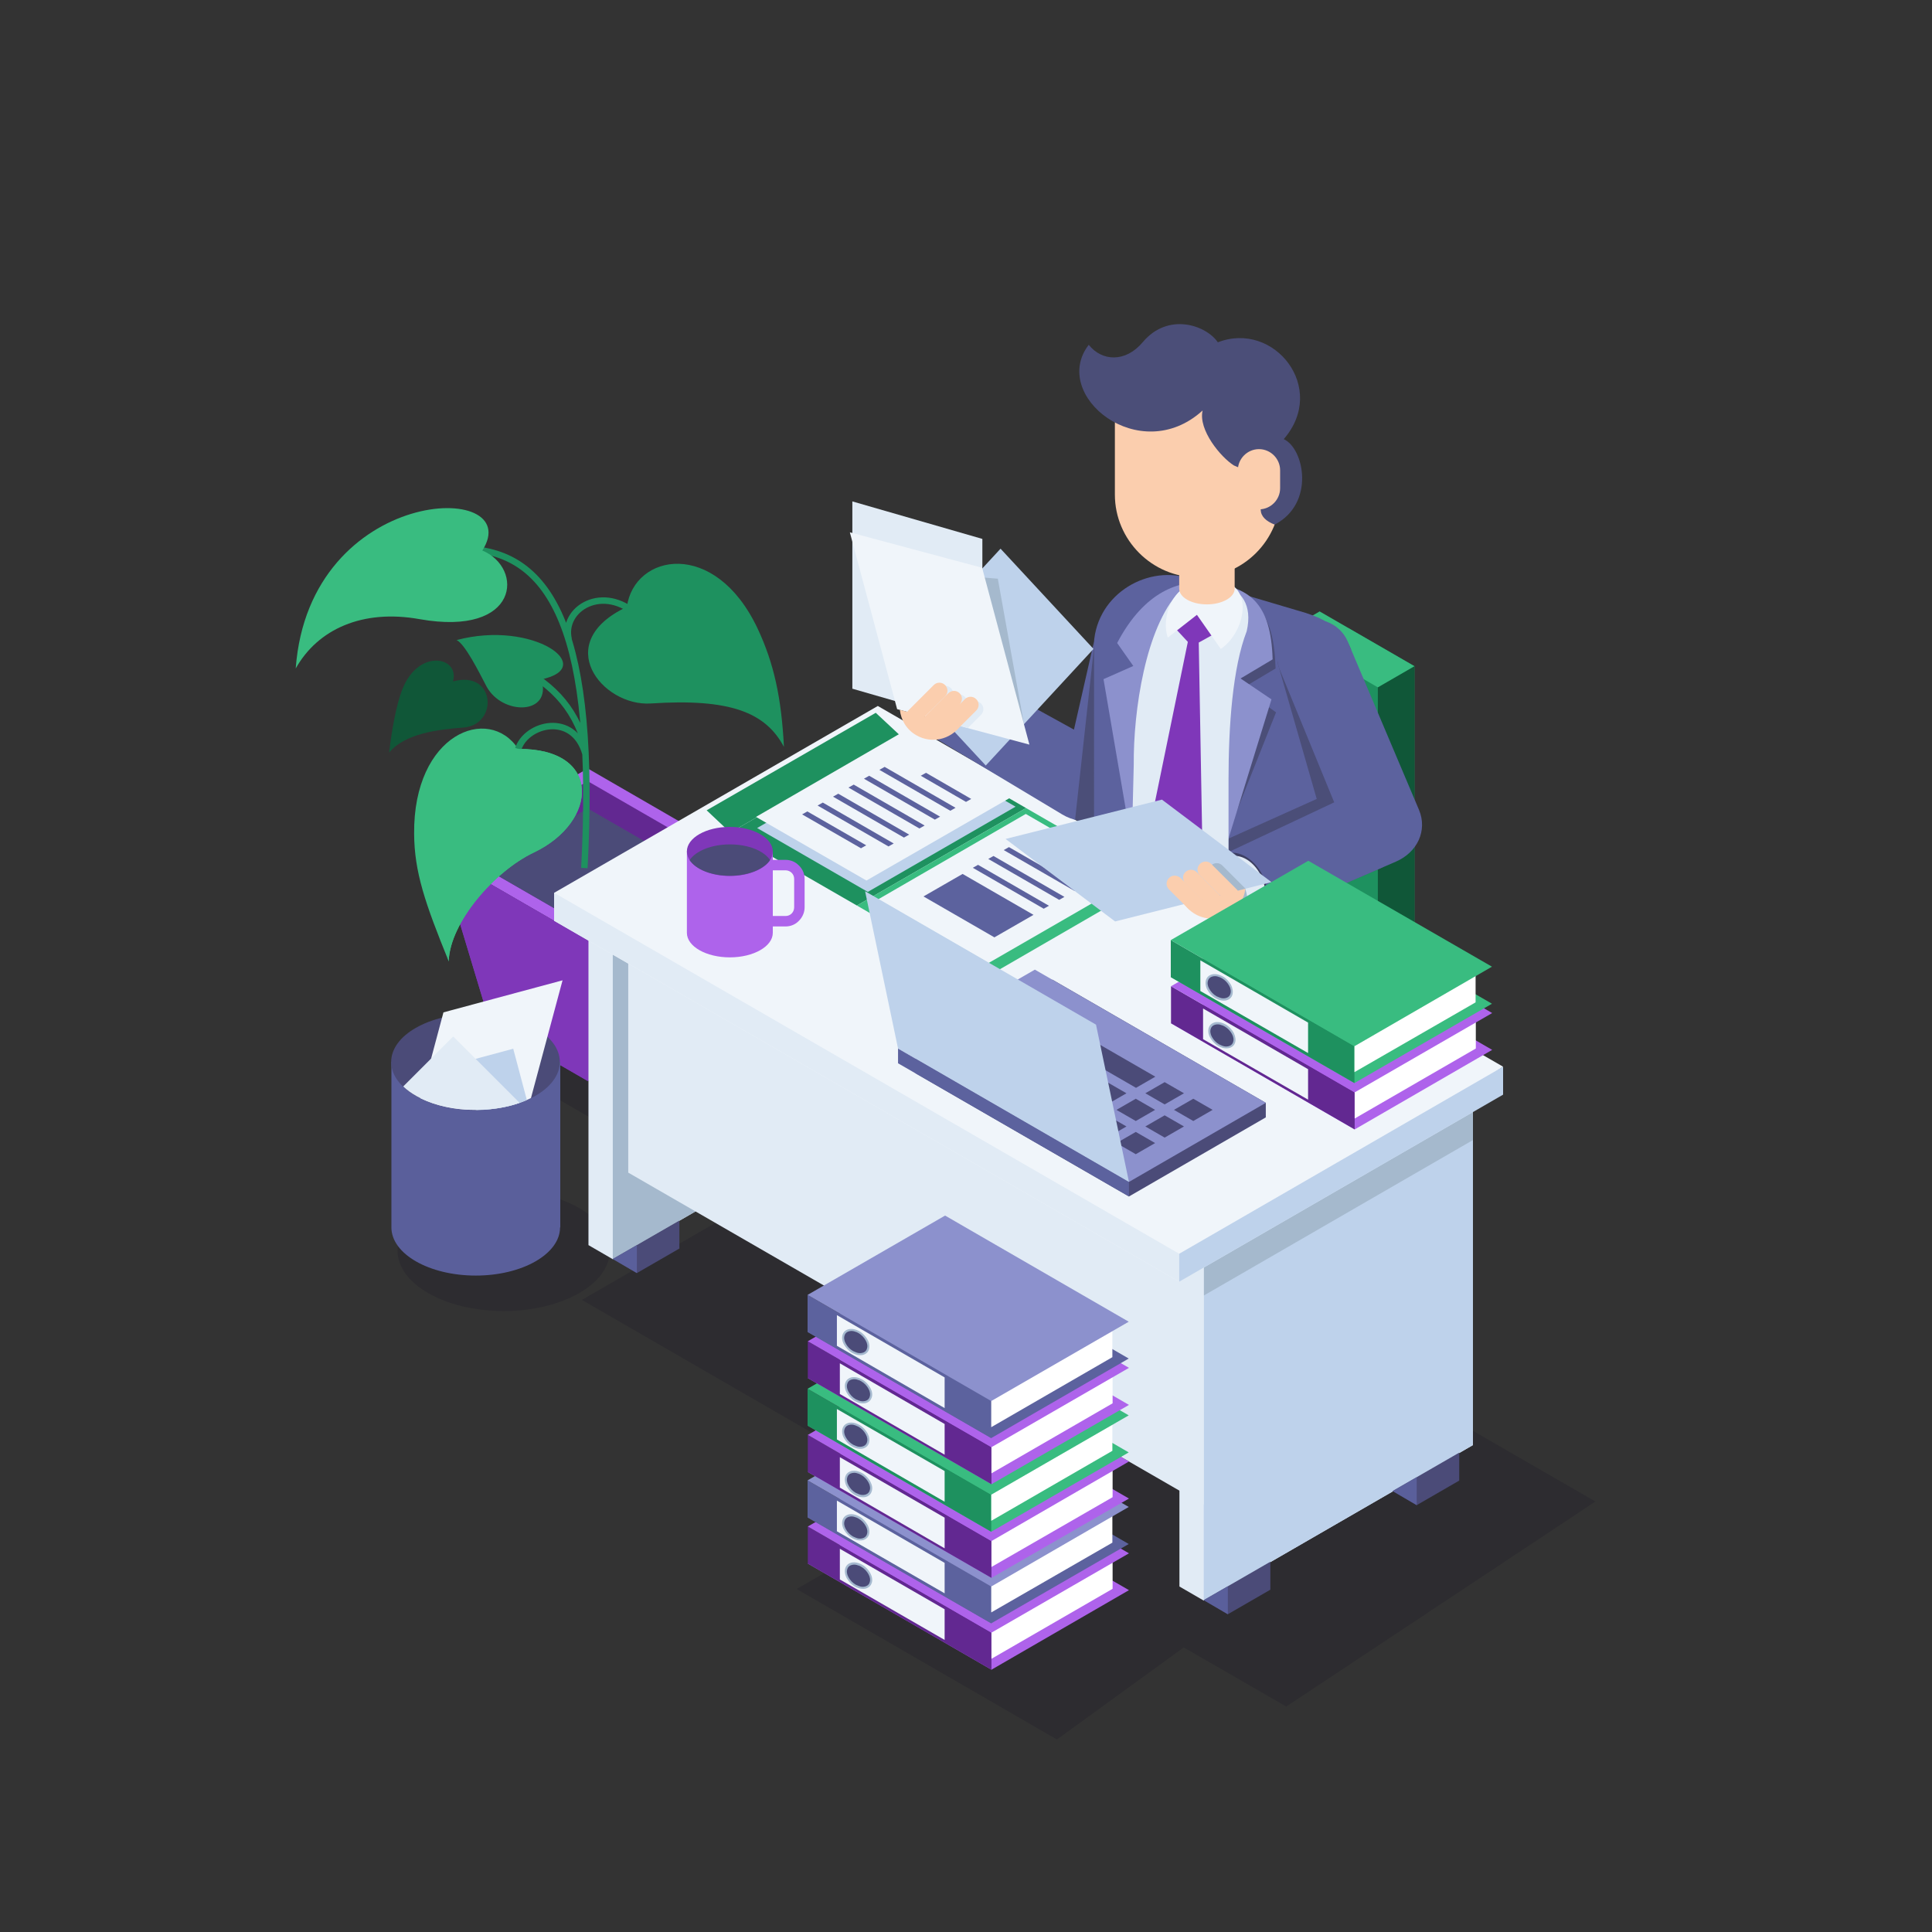 <svg version="1.1" id="_x31_" xmlns="http://www.w3.org/2000/svg" x="0" y="0" viewBox="0 0 850 850" xml:space="preserve"><rect x="0" y="0" width="850" height="850" fill="#333333" stroke="none"/><style>.st1{fill:#ae63eb}.st1,.st2,.st3,.st4,.st5,.st6{fill-rule:evenodd;clip-rule:evenodd}.st2{fill:#622891}.st3{fill:#4b4b78}.st4{fill:#7f37b9}.st5{fill:#105738}.st6{fill:#39bc80}.st10,.st11,.st12,.st13,.st14,.st8,.st9{fill-rule:evenodd;clip-rule:evenodd}.st8{fill:#1e915f}.st9{fill:#4b4e78}.st10{fill:#3d3f63}.st11{fill:#8c91cd}.st12{fill:#5c629e}.st13{fill:#bed2eb}.st14{fill:#a5b9cd}.st15{fill:#e1ebf5}.st15,.st16,.st17,.st18,.st19,.st20{fill-rule:evenodd;clip-rule:evenodd}.st16{fill:#f0f5fa}.st17{fill:#fbceae}.st18{fill:#5a5f9b}.st19{fill:#fff}.st20{fill:#a5b9cf}</style><switch><g><path d="M221.6 523.6c25.8 0 46.7 11.9 46.7 26.6s-20.9 26.6-46.7 26.6c-25.8 0-46.7-11.9-46.7-26.6s20.9-26.6 46.7-26.6zm1.3-53.1l65 37.5 65-37.5L288 433l-65.1 37.5zm297.9 254.3l45.1 26 136-90.2-299.7-173L256 571.9l157.4 90.9-62.9 36.3L465 765.3l55.8-40.5z" opacity=".2" fill-rule="evenodd" clip-rule="evenodd" fill="#181126"/><path class="st1" d="M258.6 338.1l-65.4 37.8 65.4 37.8 65.4-37.8z"/><path class="st2" d="M258.6 343.7l-55.8 32.2 55.8 32.2 55.8-32.2z"/><path class="st3" d="M213.2 381.9l45.4 26.2 45.4-26.2-45.4-26.2z"/><path class="st4" d="M324 375.9l-22.6 75-42.8 24.7-42.8-24.7-22.6-75 65.4 37.8z"/><path class="st4" d="M193.2 375.9l22.6 75 42.8 24.7v-61.9z"/><path class="st5" d="M199.3 299.8c3.1-10.8-15.1-14.8-22.3 3.5-2.6 6.6-4.6 17.6-5.8 27.8 7-8.5 21.9-10.2 32.6-11 15.6-1.1 14.3-25.5-4.5-20.3z"/><path class="st6" d="M197.4 422.9c-10.4-25.6-15.1-39.2-15.2-56.1-.4-44 32.8-57 45.8-37.3 37.1-.3 35.3 32.1 6.8 45.6-17.2 8.2-36.8 30.6-37.4 47.8z"/><path d="M257.1 381.9c5.4-102.7-13.9-139.4-52.4-140.4m52.9 90.2c-5.2-18.5-25.9-13.4-29.6-2.2m22.2-48.2c-3.2-13.5 15.3-24.8 30.6-10.3m-61.1 18c19.9 9.4 31 18.6 37.1 36.5" fill="none" stroke="#1e915f" stroke-width="2.835" stroke-miterlimit="22.926" fill-rule="evenodd" clip-rule="evenodd"/><path class="st8" d="M238.2 298.9c25.1-5.3-3.5-26.3-37.3-17.3 3.7 1.8 9.7 13.8 13.2 20.5 7 12.8 28.9 12.5 24.1-3.2zm106.7 29.7c-1.1-21.6-4.4-36.8-11.6-52.1-18.8-39.8-54.3-32.9-57.5-9.5-33.6 15.8-10.8 43.9 10.5 42.5 34.9-2.3 50.5 3.9 58.6 19.1z"/><path class="st6" d="M197.4 422.9l-.1-.1c-1.2-6.3-1.9-12.8-1.9-19.5 0-29.3 12.5-55.6 32.5-74 0 .1.1.1.1.2 37.1-.3 35.3 32.1 6.8 45.6-17.2 8.2-36.8 30.6-37.4 47.8zm14.8-180.7c20-31.2-76.1-29.1-82.1 51.9 9.7-17.3 29.4-26.2 54.5-21.7 44 7.8 46-22.5 27.6-30.2z"/><path class="st9" d="M500.9 524.7c0 1.9-.4 3.7-1.2 5.2v9.1l-8.7-5c-2.1-1.2-3.5-4-3.5-7.4 0-5 3-9.4 6.7-9.9 3.7-.6 6.7 3 6.7 8z"/><path class="st10" d="M509.5 529.7c0 5-3 9.4-6.7 9.9s-6.7-3.1-6.7-8.1 3-9.4 6.7-9.9 6.7 3.1 6.7 8.1z"/><path class="st9" d="M500.9 582.9c0 1.9-.4 3.7-1.2 5.2v9.1l-8.7-5c-2.1-1.2-3.5-4-3.5-7.4 0-5 3-9.4 6.7-9.9 3.7-.6 6.7 3 6.7 8z"/><path class="st10" d="M509.5 587.9c0 5-3 9.4-6.7 9.9s-6.7-3.1-6.7-8.1 3-9.4 6.7-9.9 6.7 3.1 6.7 8.1z"/><path class="st9" d="M599.8 524.7c0 1.9-.4 3.7-1.2 5.2v9.1l-8.7-5c-2.1-1.2-3.5-4-3.5-7.4 0-5 3-9.4 6.7-9.9 3.7-.6 6.7 3 6.7 8z"/><path class="st10" d="M608.4 529.7c0 5-3 9.4-6.7 9.9s-6.7-3.1-6.7-8.1 3-9.4 6.7-9.9 6.7 3.1 6.7 8.1z"/><path class="st9" d="M599.8 582.6c0 1.9-.4 3.7-1.2 5.2v9.1l-8.7-5c-2.1-1.2-3.5-4-3.5-7.4 0-5 3-9.4 6.7-9.9 3.7-.6 6.7 3 6.7 8z"/><path class="st10" d="M608.4 587.6c0 5-3 9.4-6.7 9.9s-6.7-3.1-6.7-8.1 3-9.4 6.7-9.9 6.7 3.1 6.7 8.1z"/><path class="st11" d="M607.6 569v9.6l-11.8 6.8-49.3-28.7-49.7 28.6-11.8-6.8V569l41.4-23.9-41.1-23.7v-9.6l11.8-6.8 49.4 28.5 49.4-28.5 11.7 6.8-5.5 12.7-35.6 20.6z"/><path class="st12" d="M496.8 585.3v-9.5L485 569v9.5z"/><path class="st9" d="M595.8 585.4v-9.6l11.8-6.8v9.6z"/><path class="st12" d="M557.6 540.1c0 3.5-5 6.4-11.2 6.4-6.2 0-11.2-2.8-11.2-6.4v-16.8h22.3v16.8z"/><path class="st11" d="M546.5 529.7c6.1 0 11.2-2.9 11.2-6.4 0-3.5-5-6.4-11.2-6.4-6.1 0-11.2 2.9-11.2 6.4 0 3.5 5 6.4 11.2 6.4z"/><path class="st13" d="M553.1 521.4v-33.9h-13.2v33.9c0 2.1 3 3.8 6.6 3.8s6.6-1.7 6.6-3.8z"/><path class="st14" d="M553.1 503.5v-16h-13.2v16c1.9.8 4.1 1.2 6.6 1.2 2.4.1 4.7-.4 6.6-1.2z"/><path class="st12" d="M595.8 585.4v-9.5l-49.3-28.7v9.5l49.3 28.7zm-61.1-45l-49.4-28.5v9.5l41.1 23.8 8.3-4.8z"/><path class="st9" d="M496.8 585.3v-9.5l49.6-28.7v9.5l-49.6 28.7zm61.5-45l49.4-28.5v9.5l-41.1 23.8-8.3-4.8z"/><path class="st8" d="M605.8 441.5l16.5-9.5v18.6L536 500.5l-74.7-43.1v-18.7l70.3-40.5z"/><path class="st8" d="M622.3 293.1v157.6L536 500.5l-74.7-43.1v-18.6l70.2-40.5v-139l62 17.2 28.8 16.6z"/><path class="st5" d="M606.2 442.2v-140l16.1-9.3v157.7L536 500.5v-19.2z"/><path class="st6" d="M564.5 278.3l16.1-9.3 41.7 24.1-16.1 9.3zm-32.9 119.9l74.6 44-69.2 39.1-75.5-42.5z"/><path class="st12" d="M481.2 412.9V285.1c0-22.7 22.5-36.4 41.1-30.9l52.3 15.5c6.6 2.2 14.4 5.4 18.1 14.4l-5.7 57.7V447c0 10.3-3.7-6.4-18.5 2.1l-12.2 7-75.1-43.2z"/><path class="st9" d="M488.2 302l13.1-5.8-7.1-10.1c12.2-23.3 27.9-27.5 39-26.6 19.1 1.5 27.3 9.6 28 34.6l-14.6 8.7 14.8 10.6-28.8 72.4-30.9-4.3-13.5-79.5z"/><path class="st9" d="M594.4 285.7l-7.4 56.1 21.3 39.8-51.4 22-16.3-22v-12.7l38.7-17.4-17.1-59.5c-1.7-11.3 23-29.1 32.2-6.3z"/><path class="st11" d="M485.5 298.8l13.1-5.8-7.1-10.1c12.2-23.3 27.9-27.5 39-26.6 19.1 1.5 28.7 8.8 29.4 33.8l-14.1 8.4 13.6 9.2-22.8 73.8-37.5-3.2-13.6-79.5z"/><path class="st15" d="M498.8 336.5c-.2-24 5.3-60.5 19.9-76 8.5-7.8 35.2-6.2 29.8 17.2-6.2 16-8 41.7-8 65.4v103.2l-43.8-24.4 2.1-85.4z"/><path class="st4" d="M526.5 269.4l7.2 9.8-6.3 3.5 1.7 95.6-14.7 14.2-10.9-17.1 19.1-93-5.2-5.6z"/><path class="st16" d="M531 255c22.4-1.4 17.5 22.9 6.1 30.5l-10.5-15-12.8 10c-3-8.1 1.3-24.4 17.2-25.5z"/><path class="st17" d="M531 228.5c-6.7 0-12.2 5.5-12.2 12.2V259c0 3.8 5.4 6.9 12.2 6.9 6.7 0 12.2-3.1 12.2-6.9v-18.4c0-6.7-5.5-12.1-12.2-12.1z"/><path class="st17" d="M526.9 150.3c20 0 36.4 16.4 36.4 36.4v30.9c0 20-16.4 36.4-36.4 36.4s-36.4-16.4-36.4-36.4v-30.9c0-20 16.4-36.4 36.4-36.4zm0 0v103.6-103.6z"/><path class="st9" d="M561.4 212.7c-9.5 9.6-8.3 15.1-.6 18.1 17.9-9.3 13-33.5 4-37.6 19.5-22.5-4.3-52.2-29-42.6-5.2-7.6-21.9-13.3-33-.1-7.7 9.2-18.1 8.4-23.8 1.2-17.1 22.2 22.4 54.1 50.1 28.9-2 8.5 8 20.6 13.8 24.2l18.5 7.9z"/><path class="st17" d="M553.9 197.6c-5.1 0-9.3 4.2-9.3 9.3v7.9c0 5.1 4.2 9.3 9.3 9.3 5.1 0 9.3-4.2 9.3-9.3v-7.9c0-5.1-4.2-9.3-9.3-9.3z"/><path class="st15" d="M518.9 698l10.7 6.2L648 635.8V477.1l-129.1 74.5z"/><path class="st13" d="M529.6 557.7v146.5L648 635.8V489.3z"/><path class="st14" d="M529.6 557.7V570L648 501.6v-12.3z"/><path class="st15" d="M258.9 547.8l10.7 6.2L388 485.6V321.1l-129.1 74.5z"/><path class="st14" d="M269.6 401.7V554L388 485.6V333.3z"/><path class="st3" d="M280.2 560.1l-10.6-6.2 29.3-16.9v12.3z"/><path class="st18" d="M280.2 560.1v-12.3l-10.6 6.1z"/><path class="st3" d="M363.3 512.1l-10.6-6.2L382 489v12.3z"/><path class="st18" d="M363.3 512.1v-12.3l-10.6 6.1z"/><path class="st15" d="M276.4 515.9L529.6 662V557.6L276.4 411.4z"/><path class="st3" d="M540.2 710.2l-10.6-6.2 29.3-16.9v12.3z"/><path class="st18" d="M540.2 710.2v-12.3l-10.6 6.1z"/><path class="st3" d="M623.3 662.2l-10.6-6.2 29.3-16.9v12.3z"/><path class="st18" d="M623.3 662.2v-12.3l-10.6 6.1z"/><path class="st16" d="M386.2 310.6l275.1 158.7-142.5 94.6-275-158.8v-12.3z"/><path class="st15" d="M518.8 551.6v12.3l-275-158.8v-12.3z"/><path class="st13" d="M661.3 469.3v12.3l-142.5 82.3v-12.3z"/><path class="st12" d="M614.1 379.1l-62.4 27-14.2-29.8L587 353l-23.6-57.5c-3.7-8.1-.2-17.8 7.9-21.5 8.1-3.7 17.8-.2 21.5 7.9l31.5 74.4c3.8 9.1-.7 18.7-10.2 22.8z"/><path class="st10" d="M533 392.4c2.2 8.7 9.4 15.2 16.1 14.5 6.7-.7 10.3-8.4 8.1-17.2-2.2-8.7-9.4-15.2-16.1-14.5-6.7.7-10.3 8.4-8.1 17.2z"/><path class="st15" d="M535.5 391.2c1.3 5.3 5 13.1 8.9 14.9l7.2-3.3c4.1-2 6.1-7.6 4.5-13.9-1.9-7.4-8-12.9-13.7-12.3-.8.1-1.5.3-2.2.6l-7.6 3.5c-1.3 2.6 1.9 6.7 2.9 10.5z"/><path class="st14" d="M527.7 394.8c1.9 7.4 8 13 13.7 12.3 5.7-.6 8.8-7.2 6.9-14.6-1.9-7.4-8-13-13.7-12.3-5.6.6-8.7 7.2-6.9 14.6z"/><path class="st12" d="M467.3 358.3l-62.8-37.7 20.1-26 47.9 26.4 8.8-38.7-.1 78.6c-4.4.9-9.4.1-13.9-2.6z"/><path class="st9" d="M481.3 285l-.1 75.7c-3.4.8-4.6 1.3-8.2-.1l8.3-75.6z"/><path class="st13" d="M392.8 292.7l40.9 44.1 47.4-51.3-40.9-44.1z"/><path class="st14" d="M395.2 295.2l16.3 17.6 37.3 7.7 1.7-1.9-11.5-64-31.3-2.5-13.8 39.4z"/><path class="st15" d="M375 303l57.2 16.5v-82.4L375 220.6z"/><path class="st8" d="M395.7 323.3l55.7 32.2-74.4 42.9-55.7-32.1z"/><path class="st6" d="M451.4 355.5l55.6 32.1-74.3 43-55.7-32.2z"/><path class="st16" d="M394.7 312l58.2 15.6-20.8-77.8-58.2-15.6z"/><path class="st15" d="M417.9 318.2l7.9 2.1 5.8-5.8c1.4-1.4 1.4-3.6 0-5s-3.6-1.4-5 0l-8.7 8.7zm-13.2-6.7l8.7-8.7c1.4-1.4 3.6-1.4 5 0 1.1 1.1 1.3 2.7.7 4l.3-.3c1.4-1.4 3.6-1.4 5 0s1.4 3.6 0 5l-5.8 5.8-7.9-2.1 1.6-1.6-7.6-2.1z"/><path class="st17" d="M395.9 312.3c.5 4.5 3 8.8 7.3 11.2 6.6 3.8 14.9 1.9 19.3-4.1l-26.6-7.1z"/><path class="st17" d="M429.5 307.6c1.4 1.4 1.4 3.6 0 5l-8.4 8.4c-1.4 1.4-3.6 1.4-5 0s-3.5-1.5-2.1-2.9l10.5-10.5c1.4-1.4 3.6-1.4 5 0zm-7.3-2.6c1.4 1.4 1.3 3.5 0 4.9l-8.4 8.4c-1.4 1.4-3.6 1.5-5 .1s-3.7-1.3-2.4-2.6l10.7-10.7c1.5-1.5 3.7-1.5 5.1-.1z"/><path class="st17" d="M415.8 301.4c1.4 1.4 1.4 3.6 0 5l-8.4 8.4c-1.4 1.4-3.6 1.4-5 0s-4.3-.8-2.9-2.1l11.3-11.3c1.4-1.4 3.6-1.4 5 0z"/><path class="st13" d="M398.1 326.8l48.7 28.1-65 37.5-48.7-28.1z"/><path class="st16" d="M451.3 358.1l48.6 28.1-65 37.5-48.6-28z"/><path class="st8" d="M310.9 356.5l74.4-42.9 10.4 9.7-74.4 43z"/><path class="st16" d="M397.6 321.8l48.7 28.1-65.1 37.5-48.6-28z"/><path class="st12" d="M355.2 357l25.9 14.9-2.3 1.3-25.9-14.9 2.3-1.3zm52.2-17l19.9 11.5-2.3 1.3-19.9-11.5 2.3-1.3zm-18.2-2.6l-2.3 1.3 31.2 18 2.3-1.3-31.2-18zm-6.8 3.9l-2.3 1.3 31.2 18 2.3-1.3-31.2-18zm-6.8 3.9l-2.3 1.3 31.2 18 2.3-1.3-31.2-18zm-6.8 4l-2.3 1.3 31.2 18 2.3-1.3-31.2-18zm-6.8 3.9l-2.3 1.3 31.2 18 2.3-1.3-31.2-18zm100.1 22.2l19.9 11.5-2.3 1.3-19.9-11.5 2.3-1.3zm-18.2-2.6l-2.3 1.3 31.2 18 2.3-1.3-31.2-18zm-6.8 3.9l-2.3 1.3 31.2 18 2.3-1.3-31.2-18zm-6.8 3.9l-2.3 1.3 31.2 18 2.3-1.3-31.2-18zm-6.8 4l31.2 18-17.2 9.9-31.2-18z"/><path class="st13" d="M490.6 405.4l68.8-17.3-48.2-36.3-68.8 17.3z"/><path class="st14" d="M540 393l8-2-10.2-10.2c-1.4-1.4-3.6-1.4-5 0s-1.4 3.6 0 5l7.2 7.2z"/><path class="st17" d="M547.9 391c-.5 4.5-3 8.8-7.3 11.2-6.6 3.8-14.9 1.9-19.3-4.1l26.6-7.1z"/><path class="st17" d="M514.3 386.3c-1.4 1.4-1.4 3.6 0 5l8.4 8.4c1.4 1.4 3.6 1.4 5 0s3.5-1.5 2.2-2.9l-10.5-10.5c-1.5-1.4-3.8-1.4-5.1 0z"/><path class="st17" d="M521.5 383.7c-1.4 1.4-1.3 3.5 0 4.9l8.4 8.4c1.4 1.4 3.6 1.5 5 .1s3.7-1.3 2.4-2.6l-10.7-10.7c-1.4-1.5-3.7-1.5-5.1-.1z"/><path class="st17" d="M527.9 380.1c-1.4 1.4-1.4 3.6 0 5l8.4 8.4c1.4 1.4 3.6 1.4 5 0s4.3-.8 2.9-2.1l-11.3-11.3c-1.3-1.4-3.6-1.4-5 0z"/><path class="st1" d="M345.6 378.3h-12.8v4.6h12.8c1 0 2 .4 2.7 1.1.7.7 1.1 1.6 1.1 2.7v12.5c0 1-.4 2-1.1 2.7-.7.7-1.6 1.1-2.7 1.1h-12.8v4.6h12.8c2.3 0 4.4-.9 5.9-2.5 1.5-1.5 2.5-3.6 2.5-5.9v-12.5c0-2.3-.9-4.4-2.5-5.9-1.5-1.6-3.6-2.5-5.9-2.5z"/><path class="st1" d="M302.2 410.4c0 6 8.5 10.8 18.9 10.8 10.4 0 18.9-4.8 18.9-10.8v-35.8h-37.8v35.8z"/><path class="st4" d="M321.1 385.4c10.4 0 18.9-4.8 18.9-10.8 0-5.9-8.5-10.8-18.9-10.8-10.4 0-18.9 4.8-18.9 10.8 0 5.9 8.5 10.8 18.9 10.8z"/><path class="st3" d="M303.4 378.4c2.7 4.1 9.6 6.9 17.7 6.9s15-2.9 17.7-6.9c-2.7-4.1-9.6-6.9-17.7-6.9s-15 2.9-17.7 6.9zM463 431l93.9 54.2v6.4l-60.2 34.8-93.9-54.2v-6.4z"/><path class="st11" d="M455.3 426.6l101.6 58.6-60.2 34.8-101.6-58.7z"/><path class="st12" d="M496.7 520v6.4l-101.6-58.6v-6.5z"/><path class="st3" d="M499.7 507.8l-8.5-4.9 8.5-4.9 8.5 4.9-8.5 4.9zM466 459.1l8.5-4.9c11.3 6.5 22.5 13 33.8 19.5l-8.5 4.9c-11.3-6.5-22.6-13-33.8-19.5zm21.1 41.4l8.5-4.9-8.5-4.9-8.5 4.9 8.5 4.9zm-12.6-7.3l-8.5-4.9 8.5-4.9 8.5 4.9-8.5 4.9zm-12.6-7.3l8.5-4.9-8.5-4.9-8.5 4.9 8.5 4.9zm-12.7-7.3l-8.5-4.9 8.5-4.9 8.5 4.9-8.5 4.9zm-12.6-7.3l8.5-4.9-8.5-4.9-8.5 4.9 8.5 4.9zM424 464l-8.5-4.9 8.5-4.9 8.5 4.9-8.5 4.9zm12.6-17.1l-8.5 4.9 8.5 4.9 8.5-4.9-8.5-4.9zm12.6 7.3l8.5 4.9-8.5 4.9-8.5-4.9 8.5-4.9zm12.7 7.3l-8.5 4.9 8.5 4.9 8.5-4.9-8.5-4.9zm12.6 7.3l-8.5 4.9 8.5 4.9 8.5-4.9-8.5-4.9zm12.6 7.3l-8.5 4.9 8.5 4.9 8.5-4.9-8.5-4.9zm12.6 7.3l8.5 4.9-8.5 4.9-8.5-4.9 8.5-4.9zm12.7 7.3l-8.5 4.9 8.5 4.9 8.5-4.9-8.5-4.9zm-63.2-51l8.5 4.9-8.5 4.9-8.5-4.9 8.5-4.9zm12.7 7.2l-8.5 4.9 8.5 4.9 8.5-4.9-8.5-4.9zm50.5 29.2l-8.5 4.9 8.5 4.9 8.5-4.9-8.5-4.9zm12.6 7.3l8.5 4.9-8.5 4.9-8.5-4.9 8.5-4.9z"/><path class="st13" d="M380.6 392.1l101.6 58.7 14.5 69.2-101.6-58.7z"/><path class="st1" d="M575.7 415.3l-60.5 34.9 80.8 46.7 60.5-35z"/><path class="st2" d="M515.2 433.9v16.3l80.8 46.7v-16.3z"/><path class="st19" d="M649.3 445v16.3L596 492.1v-16.3z"/><path class="st1" d="M575.7 399l-60.5 34.9 80.8 46.7 60.5-34.9z"/><path class="st6" d="M575.6 394.9l-60.5 35 80.8 46.6 60.5-34.9z"/><path class="st8" d="M515.1 413.6v16.3l80.8 46.6v-16.2z"/><path class="st19" d="M649.2 424.7V441l-53.3 30.7v-16.2z"/><path class="st6" d="M575.6 378.7l-60.5 34.9 80.8 46.7 60.5-35z"/><path class="st16" d="M528.1 422.5V436l47.4 27.3v-13.4z"/><path class="st3" d="M537.8 430c3 1.7 4.7 5.1 4 7.5-.8 2.4-3.8 3-6.8 1.3s-4.7-5.1-4-7.5c.8-2.5 3.8-3 6.8-1.3z"/><path class="st20" d="M537.6 430.4c1.4.8 2.5 2 3.2 3.3.7 1.2.9 2.6.5 3.6-.1.2-.1.4-.2.5-.4.7-1 1.1-1.8 1.3-.8.2-1.7.2-2.7-.2-.5-.2-.9-.4-1.4-.6-1.4-.8-2.5-2-3.2-3.3-.7-1.2-.9-2.6-.5-3.6.1-.2.1-.4.2-.5.4-.7 1-1.1 1.8-1.3.8-.2 1.7-.2 2.7.2.4.1.9.3 1.4.6zm4 2.9c-.8-1.4-2-2.8-3.6-3.7-.5-.3-1.1-.5-1.6-.7-1.2-.4-2.3-.4-3.2-.2-1 .3-1.8.8-2.3 1.7-.1.2-.2.5-.3.7-.4 1.3-.2 2.9.6 4.4.8 1.4 2 2.8 3.6 3.7.5.3 1.1.5 1.6.7 1.2.4 2.3.4 3.2.2 1-.3 1.8-.8 2.3-1.7.1-.2.2-.5.3-.7.4-1.4.1-3-.6-4.4z"/><path class="st16" d="M529.3 443.7v13.5l46.2 26.6v-13.4z"/><path class="st3" d="M539 451.2c3 1.7 4.7 5.1 4 7.5-.8 2.4-3.8 3-6.8 1.3s-4.7-5.1-4-7.5c.8-2.5 3.8-3 6.8-1.3z"/><path class="st20" d="M538.8 451.6c1.4.8 2.5 2 3.2 3.3.7 1.2.9 2.6.5 3.6-.1.2-.1.4-.2.5-.4.7-1 1.1-1.8 1.3-.8.2-1.7.2-2.7-.2-.5-.2-.9-.4-1.4-.6-1.4-.8-2.5-2-3.2-3.3-.7-1.2-.9-2.6-.5-3.6.1-.2.1-.4.2-.5.4-.7 1-1.1 1.8-1.3.8-.2 1.7-.2 2.7.2.4.1.9.3 1.4.6zm4 2.8c-.8-1.4-2-2.8-3.6-3.7-.5-.3-1.1-.5-1.6-.7-1.2-.4-2.3-.4-3.2-.2-1 .3-1.8.8-2.3 1.7-.1.2-.2.5-.3.7-.4 1.3-.2 2.9.6 4.3s2 2.8 3.6 3.7c.5.3 1.1.5 1.6.7 1.2.4 2.3.4 3.2.2 1-.3 1.8-.8 2.3-1.7.1-.2.2-.5.3-.7.4-1.2.1-2.8-.6-4.3z"/><path class="st1" d="M415.9 653l-60.5 34.9 80.8 46.7 60.5-35z"/><path class="st2" d="M355.4 671.6v16.3l80.8 46.7v-16.3z"/><path class="st19" d="M489.5 682.7V699l-53.3 30.8v-16.3z"/><path class="st1" d="M415.9 636.7l-60.5 34.9 80.8 46.7 60.5-34.9z"/><path class="st12" d="M415.8 632.6l-60.5 35 80.8 46.6 60.5-34.9z"/><path class="st12" d="M355.3 651.3v16.3l80.8 46.6V698z"/><path class="st19" d="M489.4 662.4v16.3l-53.3 30.7v-16.2z"/><path class="st11" d="M415.8 616.4l-60.5 34.9 80.8 46.7 60.5-35z"/><path class="st16" d="M368.2 660.2v13.5l47.4 27.3v-13.4z"/><path class="st3" d="M377.9 667.7c3 1.7 4.7 5.1 4 7.5-.8 2.4-3.8 3-6.8 1.3s-4.7-5.1-4-7.5c.8-2.5 3.9-3 6.8-1.3z"/><path class="st20" d="M377.7 668.1c1.4.8 2.5 2 3.2 3.3.7 1.2.9 2.6.5 3.6-.1.2-.1.4-.2.5-.4.7-1 1.1-1.8 1.3-.8.2-1.7.2-2.7-.2-.5-.2-.9-.4-1.4-.6-1.4-.8-2.5-2-3.2-3.3-.7-1.2-.9-2.6-.5-3.6.1-.2.1-.4.2-.5.4-.7 1-1.1 1.8-1.3.8-.2 1.7-.2 2.7.2.4.1.9.3 1.4.6zm4 2.8c-.8-1.4-2-2.8-3.6-3.7-.5-.3-1.1-.5-1.6-.7-1.2-.4-2.3-.4-3.2-.2-1 .3-1.8.8-2.3 1.7-.1.2-.2.5-.3.7-.4 1.3-.2 2.9.6 4.3s2 2.8 3.6 3.7c.5.3 1.1.5 1.6.7 1.2.4 2.3.4 3.2.2 1-.3 1.8-.8 2.3-1.7.1-.2.2-.5.3-.7.4-1.2.2-2.8-.6-4.3z"/><path class="st16" d="M369.5 681.4v13.5l46.1 26.6V708z"/><path class="st3" d="M379.1 688.9c3 1.7 4.7 5.1 4 7.5-.8 2.4-3.8 3-6.8 1.3s-4.7-5.1-4-7.5c.8-2.5 3.9-3.1 6.8-1.3z"/><path class="st20" d="M378.9 689.3c1.4.8 2.5 2 3.2 3.3.7 1.2.9 2.6.5 3.6-.1.2-.1.4-.2.5-.4.7-1 1.1-1.8 1.3-.8.2-1.7.2-2.7-.2-.5-.2-.9-.4-1.4-.6-1.4-.8-2.5-2-3.2-3.3-.7-1.2-.9-2.6-.5-3.6.1-.2.1-.4.2-.5.4-.7 1-1.1 1.8-1.3.8-.2 1.7-.2 2.7.2.5.1.9.3 1.4.6zm4 2.8c-.8-1.4-2-2.8-3.6-3.7-.5-.3-1.1-.5-1.6-.7-1.2-.4-2.3-.4-3.2-.2-1 .3-1.8.8-2.3 1.7-.1.2-.2.5-.3.7-.4 1.3-.2 2.9.6 4.4.8 1.4 2 2.8 3.6 3.7.5.3 1.1.5 1.6.7 1.2.4 2.3.4 3.2.2 1-.3 1.8-.8 2.3-1.7.1-.2.2-.5.3-.7.5-1.3.2-2.9-.6-4.4z"/><path class="st1" d="M415.9 612.6l-60.5 35 80.8 46.6 60.5-34.9z"/><path class="st2" d="M355.4 631.3v16.3l80.8 46.6V678z"/><path class="st19" d="M489.5 642.4v16.3l-53.3 30.7v-16.2z"/><path class="st1" d="M415.9 596.4l-60.5 34.9 80.8 46.7 60.5-35z"/><path class="st6" d="M415.8 592.3l-60.5 34.9 80.8 46.7 60.5-34.9z"/><path class="st8" d="M355.3 611v16.2l80.8 46.7v-16.3z"/><path class="st19" d="M489.4 622.1v16.2l-53.3 30.8v-16.3z"/><path class="st6" d="M415.8 576l-60.5 35 80.8 46.6 60.5-34.9z"/><path class="st16" d="M368.2 619.9v13.4l47.4 27.4v-13.5z"/><path class="st3" d="M377.9 627.4c3 1.7 4.7 5.1 4 7.5-.8 2.4-3.8 3-6.8 1.3s-4.7-5.1-4-7.5c.8-2.5 3.9-3.1 6.8-1.3z"/><path class="st20" d="M377.7 627.7c1.4.8 2.5 2 3.2 3.3.7 1.2.9 2.6.5 3.6-.1.2-.1.4-.2.5-.4.7-1 1.1-1.8 1.3-.8.2-1.7.2-2.7-.2-.5-.2-.9-.4-1.4-.6-1.4-.8-2.5-2-3.2-3.3-.7-1.2-.9-2.6-.5-3.6.1-.2.1-.4.2-.5.4-.7 1-1.1 1.8-1.3.8-.2 1.7-.2 2.7.2.4.2.9.4 1.4.6zm4 2.9c-.8-1.4-2-2.8-3.6-3.7-.5-.3-1.1-.5-1.6-.7-1.2-.4-2.3-.4-3.2-.2-1 .3-1.8.8-2.3 1.7-.1.2-.2.5-.3.7-.4 1.3-.2 2.9.6 4.3s2 2.8 3.6 3.7c.5.3 1.1.5 1.6.7 1.2.4 2.3.4 3.2.2 1-.3 1.8-.8 2.3-1.7.1-.2.2-.5.3-.7.4-1.3.2-2.8-.6-4.3z"/><path class="st16" d="M369.5 641.1v13.4l46.1 26.7v-13.5z"/><path class="st3" d="M379.1 648.5c3 1.7 4.7 5.1 4 7.5-.8 2.4-3.8 3-6.8 1.3s-4.7-5.1-4-7.5c.8-2.4 3.9-3 6.8-1.3z"/><path class="st20" d="M378.9 648.9c1.4.8 2.5 2 3.2 3.3.7 1.2.9 2.6.5 3.6-.1.2-.1.4-.2.5-.4.7-1 1.1-1.8 1.3-.8.2-1.7.2-2.7-.2-.5-.2-.9-.4-1.4-.6-1.4-.8-2.5-2-3.2-3.3-.7-1.2-.9-2.6-.5-3.6.1-.2.1-.4.2-.5.4-.7 1-1.1 1.8-1.3.8-.2 1.7-.2 2.7.2.5.1.9.4 1.4.6zm4 2.9c-.8-1.4-2-2.8-3.6-3.7-.5-.3-1.1-.5-1.6-.7-1.2-.4-2.3-.4-3.2-.2-1 .3-1.8.8-2.3 1.7-.1.2-.2.5-.3.7-.4 1.3-.2 2.9.6 4.4.8 1.4 2 2.8 3.6 3.7.5.3 1.1.5 1.6.7 1.2.4 2.3.4 3.2.2 1-.3 1.8-.8 2.3-1.7.1-.2.2-.5.3-.7.5-1.4.2-2.9-.6-4.4z"/><path class="st1" d="M415.9 571.4l-60.5 34.9 80.8 46.7 60.5-34.9z"/><path class="st2" d="M355.4 590.1v16.2l80.8 46.7v-16.3z"/><path class="st19" d="M489.5 601.2v16.2l-53.3 30.8v-16.3z"/><path class="st1" d="M415.9 555.1l-60.5 35 80.8 46.6 60.5-34.9z"/><path class="st12" d="M415.8 551.1L355.3 586l80.8 46.7 60.5-35z"/><path class="st12" d="M355.3 569.7V586l80.8 46.7v-16.3z"/><path class="st19" d="M489.4 580.8v16.3l-53.3 30.8v-16.3z"/><path class="st11" d="M415.8 534.8l-60.5 34.9 80.8 46.7 60.5-34.9z"/><path class="st16" d="M368.2 578.6v13.5l47.4 27.4V606z"/><path class="st3" d="M377.9 586.1c3 1.7 4.7 5.1 4 7.5-.8 2.4-3.8 3-6.8 1.3s-4.7-5.1-4-7.5c.8-2.4 3.9-3 6.8-1.3z"/><path class="st20" d="M377.7 586.5c1.4.8 2.5 2 3.2 3.3.7 1.2.9 2.6.5 3.6-.1.2-.1.4-.2.5-.4.7-1 1.1-1.8 1.3-.8.2-1.7.2-2.7-.2-.5-.2-.9-.4-1.4-.6-1.4-.8-2.5-2-3.2-3.3-.7-1.2-.9-2.6-.5-3.6.1-.2.1-.4.2-.5.4-.7 1-1.1 1.8-1.3.8-.2 1.7-.2 2.7.2.4.1.9.3 1.4.6zm4 2.9c-.8-1.4-2-2.8-3.6-3.7-.5-.3-1.1-.5-1.6-.7-1.2-.4-2.3-.4-3.2-.2-1 .3-1.8.8-2.3 1.7-.1.2-.2.5-.3.7-.4 1.3-.2 2.9.6 4.3s2 2.8 3.6 3.7c.5.3 1.1.5 1.6.7 1.2.4 2.3.4 3.2.2 1-.3 1.8-.8 2.3-1.7.1-.2.2-.5.3-.7.4-1.3.2-2.9-.6-4.3z"/><path class="st16" d="M369.5 599.8v13.5l46.1 26.7v-13.5z"/><path class="st3" d="M379.1 607.3c3 1.7 4.7 5.1 4 7.5-.8 2.4-3.8 3-6.8 1.3s-4.7-5.1-4-7.5c.8-2.5 3.9-3 6.8-1.3z"/><path class="st20" d="M378.9 607.7c1.4.8 2.5 2 3.2 3.3.7 1.2.9 2.6.5 3.6-.1.2-.1.4-.2.5-.4.7-1 1.1-1.8 1.3-.8.2-1.7.2-2.7-.2-.5-.2-.9-.4-1.4-.6-1.4-.8-2.5-2-3.2-3.3-.7-1.2-.9-2.6-.5-3.6.1-.2.1-.4.2-.5.4-.7 1-1.1 1.8-1.3.8-.2 1.7-.2 2.7.2.5.1.9.3 1.4.6zm4 2.9c-.8-1.4-2-2.8-3.6-3.7-.5-.3-1.1-.5-1.6-.7-1.2-.4-2.3-.4-3.2-.2-1 .3-1.8.8-2.3 1.7-.1.2-.2.5-.3.7-.4 1.3-.2 2.9.6 4.3s2 2.8 3.6 3.7c.5.3 1.1.5 1.6.7 1.2.4 2.3.4 3.2.2 1-.3 1.8-.8 2.3-1.7.1-.2.2-.5.3-.7.5-1.3.2-2.9-.6-4.3z"/><path class="st18" d="M246.4 540c0 11.7-16.6 21.2-37.1 21.2s-37.1-9.5-37.1-21.2v-72.8h74.3V540z"/><ellipse class="st3" cx="209.2" cy="467.2" rx="37.1" ry="21.2"/><path class="st16" d="M185 483.2l10.1-37.8 52.4-14.1-13.9 51.8c-6.5 3.3-15.1 5.2-24.4 5.2-9.2.1-17.7-1.9-24.2-5.1z"/><path class="st13" d="M231.8 484c-6.2 2.7-13.9 4.3-22.2 4.4-7.1-5.8-12.1-12.6-13.9-18.9l30.1-8.1 6 22.6z"/><path class="st15" d="M228.6 485.2c-5.6 2-12.3 3.1-19.4 3.1-13.5 0-25.3-4.1-31.8-10.3l22-22 29.2 29.2z"/></g></switch></svg>